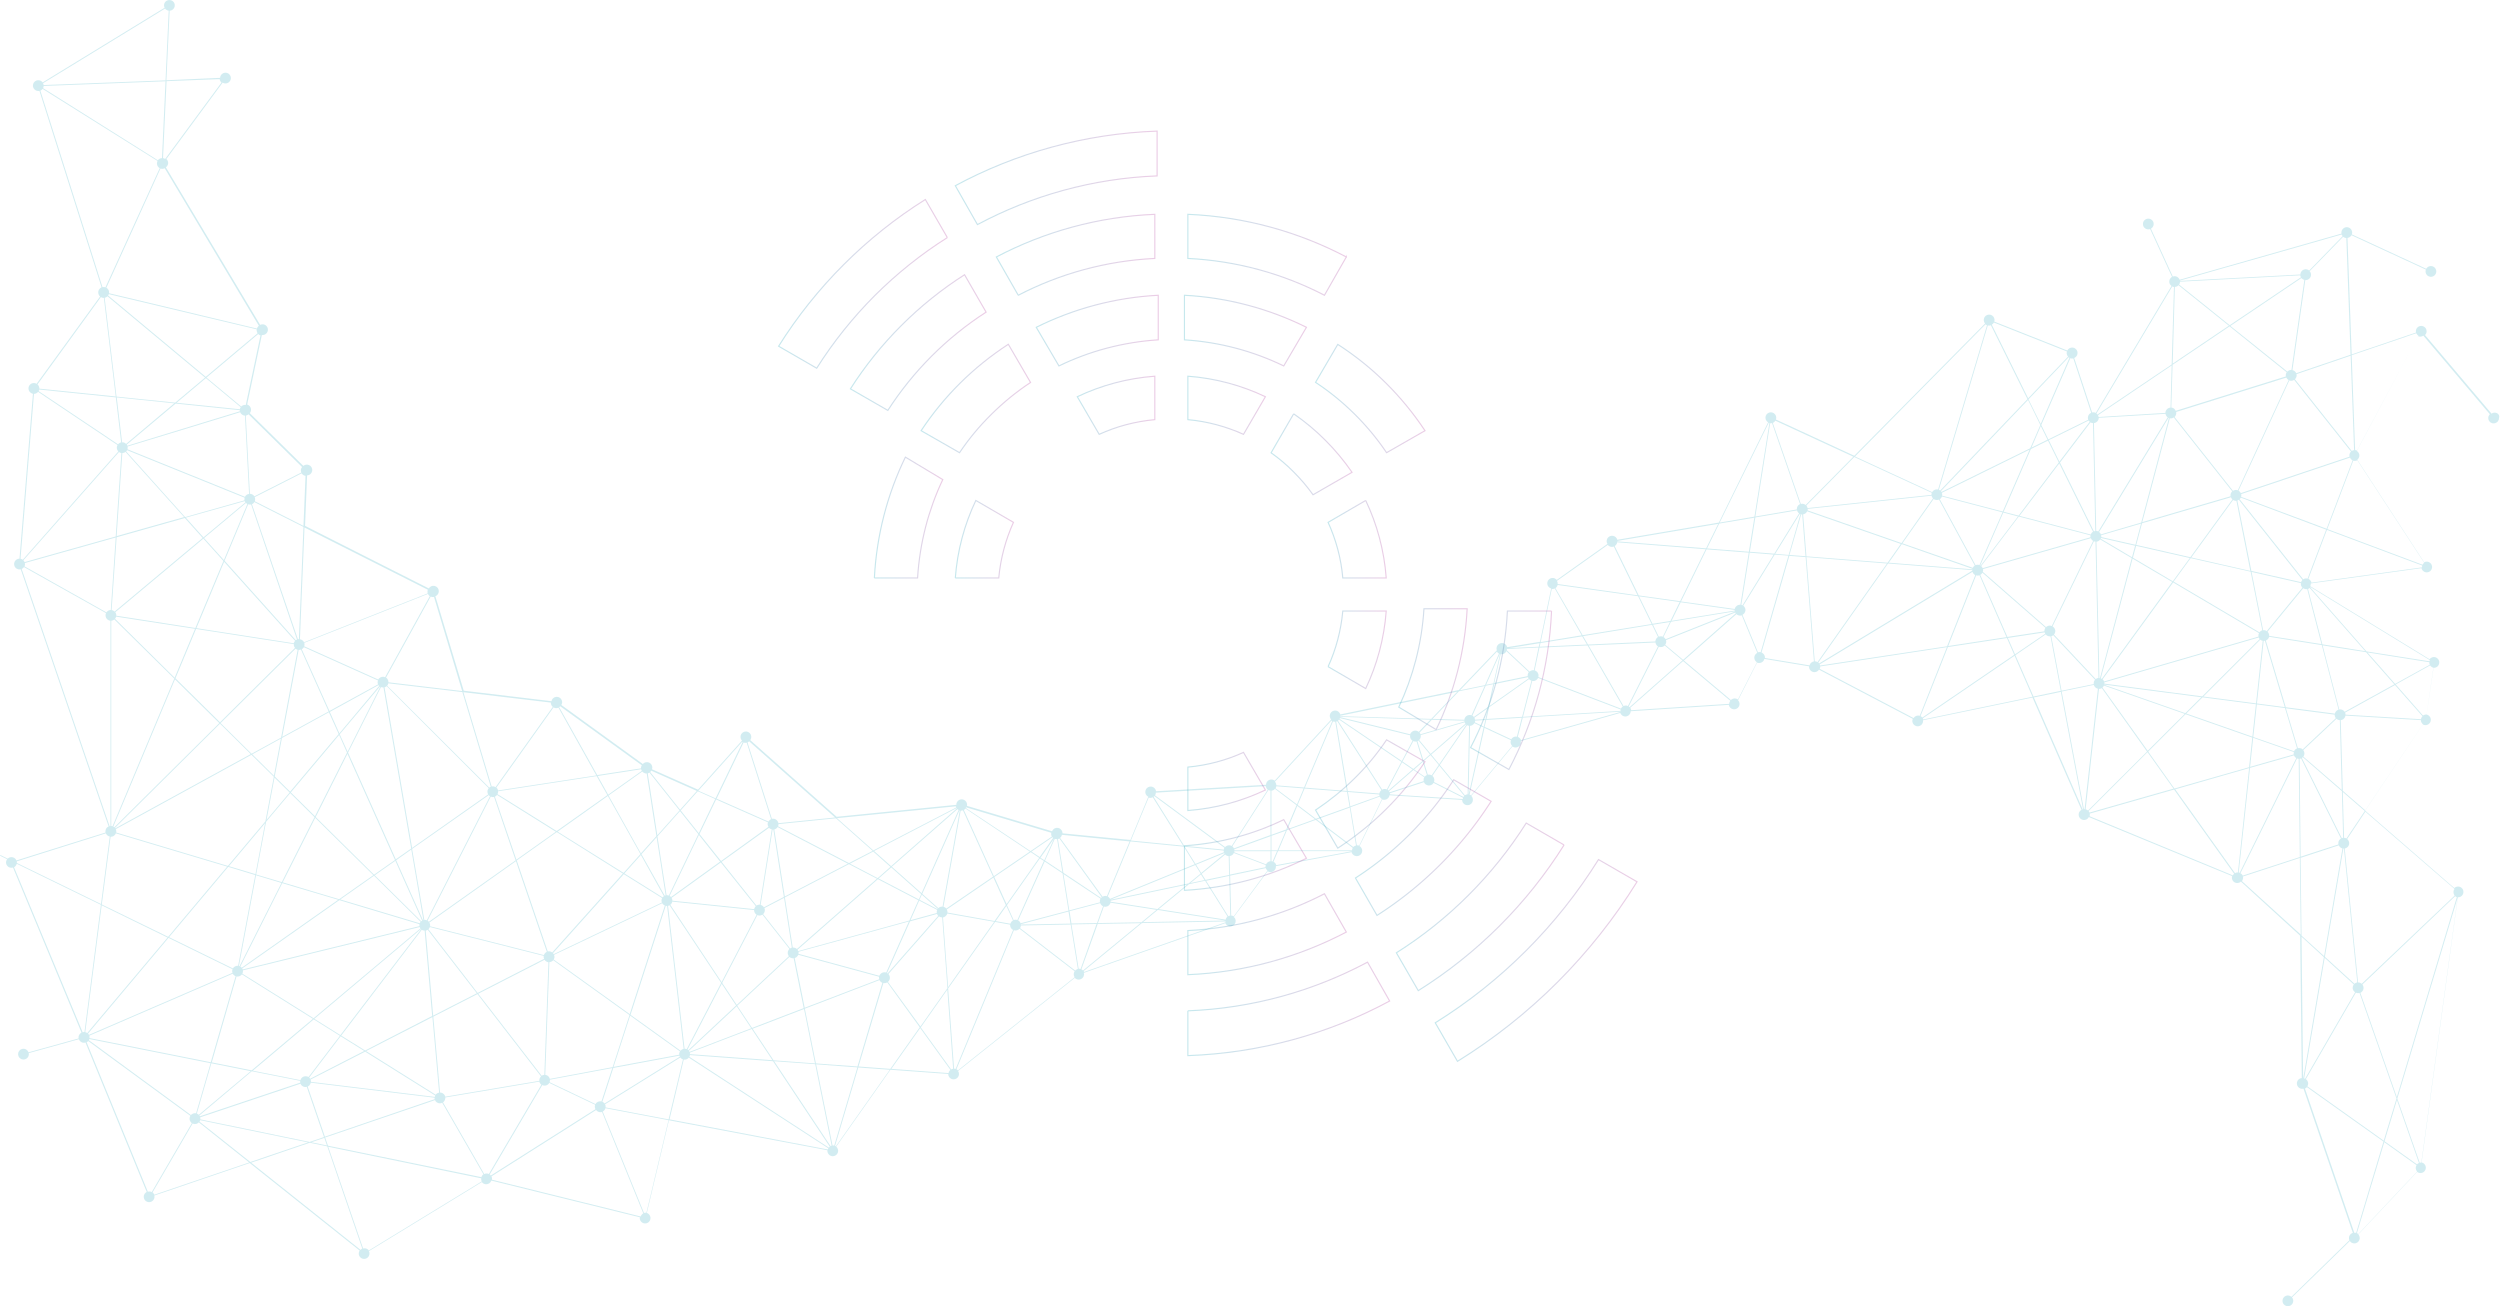 <svg version="1.1" id="Layer_1" xmlns="http://www.w3.org/2000/svg" x="0" y="0" viewBox="0 0 2193 1146" xml:space="preserve" enable-background="new 0 0 2193 1146"><g id="Group-3" opacity=".179"><defs><filter id="Adobe_OpacityMaskFilter" filterUnits="userSpaceOnUse" x="0" y="0" width="2193" height="1146"><feColorMatrix values="1 0 0 0 0 0 1 0 0 0 0 0 1 0 0 0 0 0 1 0"/></filter></defs><mask maskUnits="userSpaceOnUse" x="0" y="0" width="2193" height="1146" id="mask-3_1_"><g filter="url(#Adobe_OpacityMaskFilter)"><path id="path-2_1_" fill-rule="evenodd" clip-rule="evenodd" fill="#fff" d="M0 0h2193v1146H0z"/></g></mask><path id="Fill-1" d="M2067.5 395.2c-.5-.2-1.1-.3-1.6-.4l-3-83.2 56.7-19.3c.4.9 1 1.6 1.8 2.1l-53.9 100.8zm59 98.5c-.6.5-1.1 1-1.4 1.7l-83.6-31.3 22.8-60c.4.1.8.2 1.3.2.8 0 1.6-.2 2.2-.6l58.7 90zm-98.9 17.4c-.3-1.5-1.4-2.7-2.7-3.3l16.3-43 83.6 31.3c-.1.4-.2.8-.2 1.3v.3l-97 13.4zm103.9 68c-.2.3-.3.6-.4 1l-55.2-8.7-49.3-56.1c.1-.1.1-.2.2-.3l104.7 64.1zm-2.9 47.7h-.3c-1.1 0-2 .3-2.8.9l-24-27.3 30.2-16.7c.7 1 1.7 1.7 2.9 2l-6 41.1zm-53.8 84l-19.7-17.1-1.8-62c2.1-.2 3.8-1.9 4.1-4l66.2 4c0 1.4.7 2.7 1.8 3.6l-50.6 75.5zm78.3 69c-.6.8-.9 1.7-.9 2.8 0 1.1.4 2.1 1 3l-81.5 77.4c-.8-.7-1.9-1.2-3.1-1.2h-.1l-11.7-117.5c2.2-.4 3.9-2.3 3.9-4.6 0-1.5-.7-2.8-1.8-3.7l16-24 78.2 67.8zm-29.3 240c-.4 0-.8.1-1.2.2l-19.7-56.3 52.9-176.1-31.8 232.2h-.2zm-101.9-64.9c.7-.3 1.2-.7 1.7-1.3l67.2 47.8-24 80.1c-.3-.1-.6-.1-1-.1h-.6l-43.3-126.5zm16.6-115.3l-18.1 106.3h-.1l-1.4-124.2 19.6 17.9zm-71.9-66.7c.6-.8 1-1.8 1-2.9 0-.4 0-.7-.1-1.1l49.9-16.3.8 67.2-51.6-46.9zM1833 716c.1-.5.2-.9.2-1.4 0-.3 0-.6-.1-.9l74-21.1 52.7 73.9c-.5.4-.9.9-1.1 1.4L1833 716zm-48.9-104.2l23.7-4.9 19.5 103.2c-.1 0-.2.1-.3.1l-42.9-98.4zm-97 19.3c-.1-.3-.2-.7-.4-1l80.5-54.9 15.7 36-95.8 19.9zm-90.8-44.4c.2-.6.4-1.2.4-1.8v-.3l111.1-16.9-23.8 60.2c-.4-.1-.9-.2-1.4-.2-1.7 0-3.1.9-4 2.2l-82.3-43.2zm-48.1-9.5v-.4c0-2-1.3-3.7-3-4.4l24.4-84.8 14.3 1.1 7.3 91.5c-1.9.3-3.4 1.7-3.8 3.5l-39.2-6.5zm-23.7 36.4c-.8-.6-1.8-.9-2.8-.9-1.3 0-2.5.5-3.3 1.4l-41.3-34.7 46.1-40.7c.8.8 2 1.3 3.3 1.3.5 0 1-.1 1.4-.2l13.6 32.9c-1.5.8-2.6 2.4-2.6 4.2 0 1.7.9 3.2 2.3 4l-16.7 32.7zm-93.6 9.4c-.1-.8-.4-1.5-.9-2.1l46.4-41 41.4 34.8c-.5.8-.9 1.7-.9 2.7l-86 5.6zm-140.5 74.7c-.4-.3-.8-.5-1.3-.6l13.1-58.6 23.2 10.8c-.2.5-.3 1.1-.3 1.6 0 1.3.5 2.5 1.4 3.4l-36.1 43.4zm-98.1 44.1c-.5-.2-1.1-.3-1.7-.3h-.4l-5.6-33.4 25.7-9.3c.4.9 1.1 1.6 1.9 2.1l-19.9 40.9zm-72.8 17.1c-.3-1.3-1.2-2.3-2.4-2.9l4-9.4h64.8v.1l-66.4 12.2zm-37.3 44.9c-.6-.4-1.4-.6-2.2-.7l-.9-35 31.3-6.6c.3.9.8 1.6 1.4 2.2l-29.6 40.1zM951 852.6c-.1-.3-.3-.5-.4-.8l51.1-42.1 73.3-1.4c0 .2.1.5.1.7L951 852.6zm-110.7 86.3c-.4-.4-.8-.7-1.3-1L889.4 816c.5.1.9.2 1.4.2 1.4 0 2.6-.6 3.5-1.5l48.4 37.3c-.5.7-.8 1.6-.8 2.6s.3 1.9.8 2.6l-102.4 81.7zm-33.1-37.1l26.5 36.7c-.8.7-1.4 1.7-1.6 2.8l-50.2-3.7 25.3-35.8zm-74 103.7c-.2-.1-.4-.2-.7-.3l20.4-68.8 27.6 2-47.3 67.1zm-145.9-23.6l12.5-52.5c.2 0 .5.1.7.1 1.5 0 2.9-.7 3.7-1.8l122.4 79.6c-.2.3-.3.6-.4 1l-138.9-26.4zm-20.3 82c-.2 0-.5-.1-.7-.1-.5 0-1 .1-1.4.2l-36.2-89c1.2-.6 2.1-1.7 2.4-2.9l55.3 10.5-19.4 81.3zm-135.5-29.1c0-.2.1-.5.1-.7 0-.8-.2-1.5-.5-2.2l91.8-58.2c.9 1.1 2.2 1.9 3.8 1.9.5 0 1-.1 1.4-.2l36.2 89c-1.1.6-1.9 1.5-2.3 2.7l-130.5-32.3zm-108 62.1c-.9-1.2-2.2-1.9-3.8-1.9-.4 0-.8.1-1.2.1l-30.6-89.2 134.2 27.7v.6c0 .8.2 1.5.5 2.1l-99.1 60.6zm-103.2-77l51.4-17.5 15.4 3.2 30.7 89.7c-.6.3-1.1.6-1.5 1.1l-96-76.5zm-45.3-36c.3-.4.5-.8.6-1.3l94.6 19.5-50.6 17.2-44.6-35.4zm-39.6 64.1c-.4-.8-.9-1.5-1.6-2l35.2-60.5c.6.3 1.3.5 2 .5 1.4 0 2.6-.6 3.4-1.5l44.2 35.2-83.2 28.3zM76 914.3c.5-.3 1-.7 1.4-1.1l89.6 65.6c-.4.7-.7 1.6-.7 2.5 0 1.6.8 3 2 3.9l-35.2 60.5c-.6-.3-1.3-.5-2-.5-.5 0-1 .1-1.4.2L76 914.3zM12.3 760.7c1.2-.6 2-1.7 2.4-3l73.8 36-14.4 111.6h-.2c-.5 0-1 .1-1.4.2L12.3 760.7zM92.9 731c.6 1.4 1.8 2.5 3.4 2.8L88.6 793l-73.8-36v-.4c0-.4 0-.7-.1-1L92.9 731zM19 499.1c.8-.4 1.5-.9 2-1.7l72 40.4c-.3.6-.4 1.3-.4 2 0 2.5 1.9 4.5 4.3 4.7v180.1c-.3 0-.5.1-.8.1L19 499.1zm69.5-238.5c.7.4 1.5.7 2.4.7h.2l10.4 86.5-67-6.9v-.1c0-1.4-.6-2.7-1.6-3.6l55.6-76.6zM35.4 79.5c.8-.3 1.5-.9 2-1.5l100.8 63.2c-.3.6-.5 1.4-.5 2.2 0 1.8 1 3.3 2.4 4.1L92.5 252.1c-.5-.2-1-.3-1.6-.3-.4 0-.7 0-1 .1L35.4 79.5zm109.4-72c.7 1 1.9 1.7 3.2 1.9l-2.8 61.1-107 4.1c0-.6-.2-1.1-.4-1.6l107-65.5zm47.9 61.9c.1 1.2.7 2.2 1.6 3l-49.4 67c-.6-.3-1.2-.6-1.9-.7l3.1-67.5 46.6-1.8zm-154.4 6l106.9-4.1-3.1 67.4c-1.5.1-2.8.8-3.6 1.9L37.8 77.3c.3-.6.4-1.2.5-1.9zm188.8 210.4c-.8.6-1.4 1.4-1.7 2.4l-129.8-31c0-.2.1-.5.1-.7 0-1.8-1-3.3-2.4-4.1l47.5-104.6c.5.2 1 .3 1.6.3.7 0 1.4-.2 2.1-.5l82.6 138.2zm-11.5 69.4h-.6c-1.3 0-2.5.5-3.4 1.4l-30.5-25.4 45.4-38.2c.5.5 1.2 1 2 1.2l-12.9 61zm7.9 84.5c.2-.5.3-1.1.3-1.8 0-.6-.1-1.2-.4-1.8l41.2-20.9c.7 1.2 2 2 3.4 2.2l-1.8 43.9-42.7-21.6zm151.8 77.6c-.2.5-.3 1.1-.3 1.8 0 .5.1.9.2 1.4l-108.5 42.9c-.7-1.4-2-2.4-3.6-2.6l4-98.1 108.2 54.6zm30.1 88.9l-64.7-7.7v-.2c0-1.6-.8-3.1-2.1-3.9l39.2-71.1c.6.3 1.2.4 1.9.4.3 0 .7 0 1-.1l24.7 82.6zm77.8 10.1v.2c0 1.4.7 2.7 1.7 3.6l-50.2 70.4c-.7-.4-1.5-.7-2.4-.7-.3 0-.7 0-1 .1l-24.8-82.7 76.7 9.1zm79.8 55c-.4.7-.7 1.5-.7 2.4v.3l-38.4 5.9-33.4-59.6c.3-.2.7-.5.9-.8l71.6 51.8zm48.3 22.5l-14.7 16.5-26.3-33.1c.4-.3.7-.7.9-1.2l40.1 17.8zm39.7-43.1c.1.1.3.2.4.3l-23.7 49.3-15.1-6.7 38.4-42.9zm31.8 71.4c-.4-2.2-2.3-3.9-4.6-3.9-.4 0-.7 0-1.1.1l-21.4-67.1c.5-.2 1-.6 1.5-.9l75.3 66.8-49.7 5zm155.7-14.8c.1.3.2.7.3 1L766.1 746l-31.9-28.3 104.3-10.4zm83.7 23.2c-.1.3-.1.6-.1 1 0 .8.2 1.6.6 2.3L904 746.6l-56.8-37.8.3-.6 74.7 22.3zm68.7 7.6l-19.9 48c-.5-.1-.9-.2-1.4-.2-.9 0-1.7.3-2.4.7L929.9 735c.8-.7 1.4-1.6 1.6-2.7l59.4 5.8zm16.7-38.4c.5.1.9.2 1.4.2.8 0 1.5-.2 2.2-.5l26.6 42.4-45.8-4.5 15.6-37.6zm270.8-93l-22.9 23.9-80-2.4v-.3l102.9-21.2zm34.7-35.1c.4.7 1.1 1.3 1.8 1.8l-12.3 27.6-21.9 4.5 32.4-33.9zm36.7-4.3l-25.8 1.2 26.5-4.3-.7 3.1zm11.4-50.6h.6c.7 0 1.4-.2 2-.5l23.7 41.1-36 5.9 9.7-46.5zm49.1-38.7c.9 1 2.2 1.7 3.6 1.7.6 0 1.2-.1 1.7-.3l20.9 42.8-70.1-9.9v-.3c0-.9-.2-1.7-.7-2.4l44.6-31.6zm96.9-18.5l-10.6 21.5-77.9-6.1v-.4l88.5-15zm44.3-88.6c.2.1.4.1.6.2l-13.1 82.1-30.5 5.2 43-87.5zm74.3 29.7l-41.9 42.4c-.8-.7-1.9-1.1-3-1.1-.4 0-.8.1-1.2.2l-24.6-71.1c.9-.4 1.7-1.1 2.2-2l68.5 31.6zm115.9-116.1c.4.3.8.6 1.3.8l-42.9 144.1c-.4-.1-.7-.1-1.1-.1-1.8 0-3.3 1-4.1 2.4l-67.7-31.3 114.5-115.9zm71.4 23.8c-.1.4-.2.9-.2 1.4 0 1.2.5 2.3 1.2 3.1l-35 36.6-31.9-64.6c.8-.5 1.4-1.1 1.8-1.9l64.1 25.4zm21.3 53.8c-1.7.7-2.9 2.4-2.9 4.4 0 .6.1 1.2.3 1.7l-35 17.2-6.2-12.6 25.5-58.6c.5.2 1 .3 1.5.3.4 0 .7 0 1.1-.1l15.7 47.7zm71.1-110.8c.5.2 1 .4 1.5.5l-2 67.9-65.1 43.9-.9-.9 66.5-111.4zm148.6-45.6c.2.5.5 1 .9 1.4l-29.4 30.2c-.8-.7-1.9-1.1-3-1.1-2.6 0-4.6 2-4.7 4.6l-105.6 5.6v-.3l141.8-40.4zm-39.9 121.7c-.6-1.4-1.8-2.4-3.3-2.7l11.3-79h.3c2.6 0 4.7-2.1 4.7-4.7 0-1.2-.4-2.3-1.2-3.1l29.4-30.2c.8.6 1.7 1 2.8 1.1l3.7 102.4-47.7 16.2zm48.8 68.2l-49.9-62.9c.9-.9 1.5-2.1 1.5-3.4 0-.4-.1-.8-.1-1.1L2062 312l3 82.9c-.7 0-1.4.3-2 .7zm-97.1 40.2c.1-.4.2-.8.2-1.3 0-.4-.1-.8-.1-1.1l95.4-32c.5 1 1.3 1.9 2.3 2.4l-22.8 60-75-28zm57.1 71.6c-1 0-1.9.3-2.6.8l-55.8-70.3c.4-.4.8-.9 1-1.4l74.9 28.1-16.3 43c-.4-.1-.8-.2-1.2-.2zm14.2 57.8l-12.6-48.6c.5-.2 1-.5 1.5-.8l48.7 55.4-37.6-6zm-16.7 98.5c.6-.8.9-1.7.9-2.8 0-1.1-.4-2.1-1-2.9l29.2-27.5c.8.7 1.8 1.2 2.9 1.2l1.7 61.2-33.7-29.2zm34.9 71.2c-.4 0-.8.2-1.2.3l-35-70.3c.3-.2.6-.4.8-.7l34.3 29.8 1.1 40.9zm.8 0l-1.1-40.2 19.3 16.7-16.1 24.1c-.7-.3-1.3-.5-2.1-.6zm-4.6 6.6c.6 1.3 1.7 2.4 3.2 2.7l-16.1 94.5-19.8-18-.8-68.2 33.5-11zm-34.4-75.9c.5 0 .9-.2 1.3-.3l35 70.3c-1.4.8-2.3 2.3-2.3 4 0 .4 0 .7.1 1.1l-33.2 10.8-.9-85.9zM1965.3 766l49.7-100.7c.4.2.9.3 1.4.3l1 86.2-50.1 16.3c-.4-.9-1.1-1.6-2-2.1zm7.6-92.2l-9.8 91.5h-.1c-.9 0-1.7.2-2.4.7l-52.5-73.6 64.8-18.6zm-88.5-14.5l32.8-32.8 58.5 20.5-2.8 26-65.5 18.7-23-32.4zm-52.3 52.2l51.7-51.7 22.8 32-73.7 21c-.1-.4-.4-.9-.8-1.3zm4.6-110.7c.5 1.7 1.9 3 3.6 3.3l-11.7 105.7h-.6l-19.5-103.2 28.2-5.8zm-37.3-42.7c.6-.2 1.2-.5 1.7-.9l36.7 39.1c-.8.8-1.2 1.9-1.2 3.2v.6l-28.2 5.8-9-47.8zm-4.9-1.6c.9 1.1 2.2 1.7 3.7 1.7h.5l9 47.8-23.9 5-15.9-36.3 26.6-18.2zm-33.2 3.1l32.3-4.9c.1.4.3.9.5 1.2l-26.5 18.1-6.3-14.4zm-165.1 23.2l134.1-81.2c.4 1.3 1.3 2.3 2.4 2.9l-24.7 62.4-111.5 16.9c0-.4-.1-.7-.3-1zm59.1-88.5l-61 86.5c-.7-.4-1.5-.7-2.4-.7l-7.3-91.4 70.7 5.6zm-73.6-43.1c1.6-.3 2.9-1.3 3.5-2.7l82.2 28.6-11.6 16.5-71.2-5.6-2.9-36.8zm-1.7 0c.3.1.6.1.9.1l2.9 36.6-14.1-1.1 10.3-35.6zm-22.8 34.6l21.6-35c.1.1.3.1.5.2l-10.3 35.8-11.8-1zm-96.5 79.8c.5-.8.9-1.7.9-2.7 0-.5-.1-.9-.2-1.4l60.8-24.2c.1.3.3.5.4.7l-46.2 40.8-15.7-13.2zm-31.2 54.7c-.2-.2-.5-.4-.8-.6l26.4-52.4c.5.2 1.1.3 1.8.3 1.3 0 2.5-.5 3.4-1.4l15.6 13.1-46.4 41zm-125.8 11.2l31.2-1.9-4.3 16.6c-.3 0-.5-.1-.8-.1-1.8 0-3.3 1-4.1 2.4l-23.4-10.9 1.4-6.1zm-10 2.1c.2-.5.3-1 .3-1.5l8.9-.5-1.3 5.8-7.9-3.8zm-5.5 63.2l1.3-60.1c1.6-.1 3-1 3.8-2.4l8.1 3.8-13.1 58.8s0-.1-.1-.1zm-68.9-1l29.8-9.7c.7 1.7 2.4 2.9 4.4 2.9 1.7 0 3.2-.9 4-2.3l25.9 13.1c-.1.3-.2.7-.3 1.1l-63.7-4.1c0-.4-.1-.7-.1-1zm-36.9-1.1l27.5 2.2c0 .4.1.8.2 1.2l-25.6 9.2-2.1-12.6zm-28.1 23.5l-16-12.1 6.1-14.4 37.2 2.9 2.2 13-29.5 10.6zm32.8 24.8l-32-24.2 28.9-10.4 5.5 33.3c-1 .2-1.8.7-2.4 1.3zm-71.8 2.8v-12.6l12.6-4.5-7.3 17.2h-5.3zm0 9.7v-8.9h4.9l-3.9 9.1c-.2-.1-.6-.2-1-.2zm-36.7-4.6c1.7-.2 3.1-1.2 3.7-2.7l28 10.6c-.1.4-.2.8-.2 1.3v.6l-31.2 6.5-.3-16.3zm-21.1 20.9l-3.4-5.3 20.6-16.9c.8.8 1.9 1.3 3.1 1.4l.4 16.5-20.7 4.3zm20 31.9l-19.5-31.1 20.3-4.3.9 34.9c-.6 0-1.2.2-1.7.5zm-114.4 6l5.2-14.5c.4.1.8.2 1.2.2 2.2 0 4.1-1.5 4.6-3.6l40.4 6.3-13.2 10.9-38.2.7zm-14.5 40.6l14.3-39.8 37.5-.7-50.4 41.5c-.4-.4-.9-.8-1.4-1zm-53.1-38.5l43.7-.8 6.3 39c-.9.2-1.7.7-2.3 1.4l-48.4-37.3c.4-.7.7-1.5.7-2.3zm-58.6 125.6l-5.2-70.3 41.2-58.4 13.2 2.4v.4c0 1.8 1 3.4 2.6 4.2l-50.4 121.9c-.5-.1-.9-.2-1.4-.2zm-5.9-69.3l5.1 69.4c-.6.1-1.2.3-1.7.6l-26.7-36.9 23.3-33.1zm-52.1-6.8c1-.9 1.7-2.2 1.7-3.6 0-1.3-.5-2.4-1.3-3.3l44.4-50.6c.8.6 1.7.9 2.8.9l4.6 62.1-23.7 33.6-28.5-39.1zm-4 1c.3.1.6.1 1 .1.9 0 1.7-.3 2.4-.7l28.5 39.4-25.8 36.5-27.9-2.1 21.8-73.2zm-59.2 70.5l-9.7-48 65.5-25.1c.5 1.1 1.4 1.9 2.5 2.4l-21.8 73.4-36.5-2.7zm15.1 72h-.5l-14.4-71.2 36.2 2.7-20.3 68.6c-.3-.1-.6-.1-1-.1zm-125.6-79.3l72.9 5.4 49.8 75c-.3.2-.6.5-.8.8L604.7 927c.3-.5.5-1 .5-1.5zm-74.5 43.2l66.1-41.1c.6.8 1.4 1.4 2.3 1.7l-12.6 52.6-55.3-10.5v-.5c.1-.9-.1-1.6-.5-2.2zm-101.1 61.5l46.1-78.4c.6.3 1.3.5 2 .5 1.7 0 3.3-.9 4.1-2.4l40.3 19.2c-.2.5-.3 1.1-.3 1.7 0 .8.2 1.5.5 2.2l-91.8 58.2c-.2-.3-.5-.7-.9-1zm-144.4-32.4l96.4-32.8c.7 1.7 2.4 2.8 4.3 2.8.7 0 1.4-.2 2-.5l36.2 62.8c-.9.6-1.5 1.5-1.8 2.5L287.7 1005l-2.5-7.2zm-.7.3l2.3 6.7-13.7-2.8 11.4-3.9zm-108.9-18l88-29.5c.7 1.7 2.4 2.9 4.3 2.9.4 0 .8-.1 1.2-.1l15.1 44-12.6 4.3-95.9-19.8v-.6c.1-.4 0-.8-.1-1.2zm-97.2-68.7l106.3 21.2-12.7 44c-.3-.1-.6-.1-.9-.1-1.4 0-2.7.6-3.6 1.6l-89.6-65.7c.2-.2.4-.6.5-1zm68.6-89l-70.5 83.8c-.5-.4-1.1-.6-1.7-.8l14.4-111.3 57.8 28.3zM97.2 734c2 0 3.7-1.2 4.4-3l97.7 29.2-51.8 61.6-58.2-28.4L97 734h.2zM21.8 493.9l79.7-22.4-4.3 63.6c-1.6 0-3 .8-3.8 2.1l-71.9-40.4c.3-.6.4-1.3.4-2 0-.3-.1-.6-.1-.9zm11.6-150.2l69.7 46.7c-.4.7-.6 1.5-.6 2.3 0 1.3.5 2.4 1.3 3.3L20 491c-.6-.4-1.3-.7-2-.9l11.8-144.6c1.4 0 2.8-.7 3.6-1.8zm72.9 44.4c-1.1.2-2.1.8-2.7 1.7l-69.7-46.7c.2-.4.4-.9.5-1.4l67.2 6.9 4.7 39.5zm46.6-34.3l-42.3 35.6c-.9-.9-2-1.4-3.3-1.4h-.2l-4.7-39.4 50.5 5.2zm-58.6-93.9l85.6 71.3-26.2 22-51.5-5.3-10.4-86.7c1-.2 1.9-.7 2.5-1.3zM210.4 359l-55.5-5.7 25.7-21.6 30.6 25.5c-.4.5-.7 1.1-.8 1.8zm51.8 201.6c-.3 0-.6.1-.9.1L221 442.3c.9-.4 1.6-1 2.1-1.9l43.1 21.8-4 98.4zm167 130.3l-89.6-89.4c.5-.6.9-1.3 1-2.1l65 7.7 24.9 83c-.4.2-.9.4-1.3.8zm103.6 6.6L488.3 729l-51.9-32.4c.3-.6.5-1.4.5-2.2v-.3l86.5-13.3 9.4 16.7zm30.2-21.3l-29.5 20.9-9.2-16.4 38.1-5.9c.2.5.3 1 .6 1.4zm13.6 56.5l-8.4-54.3c.5-.1 1.1-.4 1.5-.7l26.4 33.2-19.5 21.8zm36-1l-25.9 53.9c-.5-.2-1.1-.3-1.7-.3h-.3l-8-51.6 19.8-22.2 16.1 20.2zm.4-.8l-15.9-20 15-16.8 15.3 6.8-14.4 30zm60.7-9.5c-.2.5-.3 1-.3 1.5 0 .9.3 1.7.7 2.4l-41.6 30-18.9-23.7 14.6-30.3 45.5 20.1zm71 35.7l-62.2-32.3c.2-.6.4-1.2.4-1.8v-.1l50.4-5.1 32.2 28.6-20.8 10.7zm36.4 3.3l-11.2 9.9-24.3-12.7L766 747l15.1 13.4zm58.2-51.2l-57.6 50.6-15-13.3 72.4-37.6c.1.1.2.2.2.3zm32.5 59.4l-26.3-58.1c.5-.3 1-.7 1.4-1.2l56.5 37.7-31.6 21.6zm39.8-16.1L883 793.1l-10.8-23.8 32-21.8 7.4 5zm12.2-17.5L912 751.8l-7.2-4.8 18.4-12.6c.2.2.4.5.6.6zm42.1 52.7l-33.1-22.1L928 736c.5-.1.9-.3 1.3-.5l37.2 51.6c-.2.1-.5.4-.6.6zm82.1-29.6l-74.3 30.4c-.4-.9-1.2-1.6-2-2.1l20-48.3 46.7 4.6 9.6 15.4zm25.4-12c0 .1 0 .1 0 0 0 .6.1 1 .2 1.5l-24.9 10.2-9.4-15 34.1 3.3zm-60.8-47.8l61.5 45.4c-.3.5-.5 1-.6 1.6l-34.7-3.4-26.9-43c.3-.1.5-.3.7-.6zm99.5-5.6l-31.7 49.4c-.7-.4-1.4-.6-2.2-.6-1.4 0-2.7.6-3.5 1.6l-61.5-45.4c.4-.7.7-1.5.7-2.4l96.5-5.7c.1 1.3.7 2.3 1.7 3.1zm6.8-1.2c.3-.5.6-1.1.7-1.8l24 1.9-5.9 14-18.8-14.1zm-36.5 52.7c-.3-.7-.8-1.3-1.4-1.8l31.7-49.4c.6.3 1.2.5 1.8.5v39l-32.1 11.7zm.4 1.6c0-.3-.1-.6-.1-.8l31.9-11.5v12.4h-31.8zm-33.6 12.7l24.7-10.1c.1.2.2.4.3.5l-20.5 16.9-4.5-7.3zm-6.5 16.4l-68.6 14.4v-.1l74.4-30.4 4.7 7.5-10.5 8.6zm1.6-.3l9.2-7.6 3.1 5-12.3 2.6zm-70.1 15.5l67.1-14.1-26 21.4-41.1-6.4v-.3c.1-.3.1-.5 0-.6zm-58.5-34.9l-14.8 32.9-8.5 19c-.5-.2-1-.3-1.6-.3-.6 0-1.1.1-1.6.3l-5.9-13.1 28.9-41 3.5 2.2zm8.9-19.6l-8.5 19-3.4-2.2 11.9-16.8c-.1-.1-.1-.1 0 0zm-7.9 19.3l8.6-19.1c.5.2 1 .3 1.6.3h.4l4.6 28.9-15.2-10.1zm20.6 43.9l-42 11.1c-.4-1.1-1.2-2-2.2-2.5l23.3-51.7 15.7 10.4 5.2 32.7zm27.6-7.3l-26.9 7.1-5.1-31.9 32.5 21.6c-.4.7-.6 1.5-.6 2.3 0 .3.1.6.1.9zm-82.1 3.2l5.8 12.7c-1.1.6-1.9 1.7-2.3 2.9l-12.9-2.3 9.4-13.3zm-51.7 5.8v-.4c0-.8-.2-1.6-.6-2.3l40.9-28 10.9 24.1-9.9 14-41.3-7.4zm-.1.8l41.1 7.3-40.4 57.3-4.5-61.1c1.8-.4 3.3-1.8 3.8-3.5zm-52.4 52.6c-.2-.1-.3-.2-.5-.3l20.2-45.4 23.7-6.5c.2.6.6 1.2 1 1.7l-44.4 50.5zm-81.5-13.5c1.4-.4 2.6-1.5 3.1-2.9l71 19.3c-.1.3-.1.6-.1.9 0 .5.1.9.2 1.3l-65.4 25-8.8-43.6zm-37.4 61.3l-13-19.5 45.8-42.8c.8.8 1.9 1.2 3.2 1.2h.5l8.8 43.7-45.3 17.4zm-131.3 64.8l9.6-29.7 58-10.8c.1.3.2.6.4.9L530.3 968c-.5-.7-1.1-1.2-1.9-1.5zm-46-19.4l54.7-10.2-9.5 29.3c-.3-.1-.7-.1-1.1-.1-1.7 0-3.3.9-4.1 2.4l-40.3-19.2c.2-.5.3-1.1.3-1.7v-.5zm-209.8 2.6l108.6 13.2v.2c0 .4.1.8.1 1.1L285 997.1l-15.1-44c1.4-.6 2.4-1.9 2.7-3.4zm-97.7 28.8l46-38.8 42.4 8.4v.5c0 .4.1.8.1 1.1l-88 29.5c-.1-.1-.3-.4-.5-.7zm45.1-38.9l-45.6 38.3c-.5-.5-1-.8-1.7-1.1l12.7-44.1 34.6 6.9zm-12.5-83.1c.3.1.6.1.9.1 1.5 0 2.9-.7 3.8-1.9l62.3 39-53.7 45.2-35-7 21.7-75.4zm-129.2 52l125.9-54.4c.5 1 1.4 1.8 2.5 2.2l-21.8 75.5-106.4-21.2v-.5c.1-.6 0-1.1-.2-1.6zM204 850.2c-.2.5-.3 1.1-.3 1.7 0 .5.1 1 .2 1.5L78 907.8c-.2-.4-.5-.8-.8-1.1l70.6-84 56.2 27.5zm19.9-82.6l-15 79.6h-.5c-1.7 0-3.2.9-4.1 2.3l-56-27.4 51.9-61.7 23.7 7.2zm8.6-45.5l-8.4 44.7-23.3-7 31.7-37.7zm-130.9 5.2l119-65.2 19.6 19.3-7.4 39.1-32.9 39.1-98-29.3c.1-.3.1-.6.1-1 0-.7-.2-1.4-.4-2zm51.3-132L98.7 724.8c-.3-.1-.7-.2-1.1-.2V544.5c1-.1 1.9-.5 2.7-1.1l52.6 51.9zm-51.1-54.4l69.3 10.7-17.9 42.9-52.3-51.7c.4-.5.8-1.2.9-1.9zm60.3-86.5l15.7 17.5-77.3 64.6c-.7-.7-1.6-1.2-2.6-1.3l4.4-63.9 59.8-16.9zm-54.8-57c1 0 2-.4 2.8-1l51.4 57.2-59.2 16.7 5-72.9zm103.1-36.6L111.7 391c-.1-.3-.3-.7-.5-1l42.9-36 56.3 5.8v.1c-.1.3-.1.6 0 .9zm4.5 75l-103.1-41.7c.1-.4.2-.9.2-1.4 0-.3 0-.7-.1-1l98.8-30.1c.7 1.7 2.3 2.9 4.2 3l3.6 68.7c-1.6.2-2.9 1.1-3.6 2.5zm44.6 125.8L197 491.9l20.7-49.5c.5.1.9.2 1.5.2.4 0 .8-.1 1.1-.1L260.5 561c-.3.2-.7.4-1 .6zm72.2 38.7L289 623.7l-24.3-54.2c.8-.4 1.4-1.1 1.9-1.8l65 29.2c-.2.5-.3 1-.3 1.6-.1.6.1 1.2.4 1.8zM453 754.1l-18.9-55.3c.8-.3 1.4-.9 1.9-1.5l51.6 32.3-34.6 24.5zm93.4 12.2l-62 69.2c-.8-.6-1.8-1-2.8-1-.4 0-.8.1-1.1.1l-27.2-79.8 35.1-24.9 58 36.4zm15.4-17.1L547 765.7l-57.9-36.2 44.1-31.3 28.6 51zm21.3 36.5l-20.4-36.4 13.3-14.9 7.9 51c-.3.1-.5.2-.8.3zm5.5 1.2c-.3-.4-.7-.7-1.2-1l25.7-53.5 18.6 23.4-43.1 31.1zm74.4 8c-.7.7-1.2 1.6-1.4 2.6l-71.8-7.4v-.1c0-.9-.3-1.7-.7-2.4l43.2-31.1 30.7 38.4zm14-67.4l-10.5 66.1h-.3c-1 0-1.9.3-2.6.8L633 756l41.6-29.9c.6.7 1.4 1.2 2.4 1.4zm11.4 58.9l-9.2-58.8c1.2-.3 2.2-1 2.9-2.1l61.7 32.1-55.4 28.8zm10.6 46.1c-.8-.8-2-1.3-3.3-1.3h-.3l-6.9-44 56.2-29.2 24.6 12.8-70.3 61.7zm-65.5 29.7l30.9-59.5c.6.2 1.2.4 1.8.4 1 0 1.9-.3 2.6-.8l23.7 30.1c-.9.9-1.5 2.1-1.5 3.5 0 1.1.4 2.1 1 2.9l-45.7 42.7-12.8-19.3zm-29.7 59c-.2-.2-.4-.4-.7-.5l30-57.7 12.6 19-41.9 39.2zm.5.6l41.9-39.1L659 902l-54.1 20.7-.6-.9zm-51.5-30.9l43.7 31.4c-.4.7-.7 1.5-.7 2.4v.5l-57.6 10.7 14.6-45zm-74.5 52l3.6-98.9c1.3-.1 2.5-.7 3.4-1.7l66.9 48.1-14.8 45.7-55.1 10.3c-.5-1.9-2.1-3.3-4-3.5zM386 958.4s-.1 0 0 0l-5.9-66.6 38.7-19.8 55.8 72.2c-.9.9-1.5 2.1-1.5 3.5v.4L390.6 962c-.6-2.1-2.4-3.6-4.6-3.6zM272.4 947l47.9-24.5 61.5 38.5c-.2.4-.3.8-.4 1.2L272.8 949v-.2c-.1-.7-.2-1.3-.4-1.8zm25.8-38.4l-27.6 36.2c-.7-.5-1.6-.7-2.5-.7-2.2 0-4 1.4-4.5 3.4l-41.8-8.3 53.4-45 23 14.4zm71-93.6l.2.2-70.8 92.8-22.9-14.3 93.5-78.7zm-156.1 36.2l155.1-38c.1.4.4.9.6 1.2l-93.7 78.8-62.5-39.1c.3-.6.5-1.4.5-2.2v-.7zm33.8-76.7l-36.8 73.1c-.2-.1-.3-.1-.5-.2l15-79.6 22.3 6.7zm7.7-78.8l21.3 21.1-28.7 57-22.5-6.7 8.7-46.2 21.2-25.2zm-.5-.5l-20.3 24.1 7-37.2 13.3 13.1zm78.5-93.5l-34.9 41.6-8.4-18.8L332 601c.2.3.4.5.6.7zm14.6 152.1l-41.9-93.6 28.9-57.5c.5.2 1.1.3 1.8.3h.4l24.3 141.3-13.5 9.5zm24.2 53.3c-.1 0-.3.1-.4.1l-23.5-52.6 13.3-9.4 10.6 61.9zm58.4-108.6l-55.4 108.8c-.6-.2-1.2-.4-1.8-.4h-.4l-10.7-62.2 67.2-47.2c.3.4.7.7 1.1 1zm-53.6 110.1c-.3-.4-.7-.7-1.1-1l55.4-108.8c.6.2 1.2.4 1.8.4.4 0 .8-.1 1.1-.1l18.9 55.6-76.1 53.9zm100.9 29.2l-99.9-25.3c0-.3.1-.5.1-.8 0-.9-.2-1.7-.7-2.4l76-53.9 27.1 79.6c-1.2.5-2.1 1.5-2.6 2.8zm103.7-50c-.3.6-.5 1.4-.5 2.2 0 .6.1 1.1.3 1.7L485.7 837l-.6-.9 62.1-69.3 33.6 21zm.5-.6l-33.6-21 14.5-16.2 20.2 36.2c-.4.2-.8.5-1.1 1zM600.6 920h-.1L586 794.6c.5-.1.9-.3 1.3-.5l45.3 68.1-30.2 58.1c-.6-.2-1.2-.3-1.8-.3zM584 794.6c.3.1.7.1 1.1.1h.1l14.5 125.4c-1.1.2-2 .8-2.7 1.6l-43.9-31.5 30.9-95.6zm-98 43l94.9-45.3c.5.9 1.3 1.6 2.3 2l-30.8 95.3-66.7-47.9c.4-.7.7-1.5.7-2.4-.1-.6-.2-1.1-.4-1.7zm-110.2-22.5c.6-.5 1-1.2 1.3-1.9l99.9 25.3c0 .3-.1.5-.1.8 0 .6.1 1.2.4 1.8L419 871l-43.2-55.9zm-2.4 1.2c.6-.1 1.2-.3 1.8-.7l43.1 55.7-38.3 19.6-6.6-74.6zm-160.9 33.2l85.2-59.9 70.3 21.1c-.1.3-.1.6-.1 1 0 .3 0 .5.1.7l-155.1 38c-.1-.3-.3-.6-.4-.9zm84.2-60.2L212 848.9c-.3-.4-.7-.7-1.2-1l36.8-73.2 49.1 14.6zm30.8-21.6l-30 21.1L248 774l28.5-56.6 51 50.3zm42 40.4l-40.8-40.3 18.1-12.7 23.5 52.5c-.3.1-.5.3-.8.5zm-1.3 1.8L298.5 789l29.6-20.8 40.9 40.4c-.4.4-.6.9-.8 1.3zm-63.4-148.7l41.7 93.2-18.4 12.9-51.2-50.6 27.9-55.5zm-6.8-17.1l35.2-41.8c.1.1.2.1.3.2l-28.6 56.9-6.9-15.3zm6.4 16.1L276.3 716l-21.2-20.9 42.4-50.4 6.9 15.5zm-33.2 285.1l27.6-36.3 20.7 12.9-47.5 24.4c-.2-.4-.5-.7-.8-1zm49.1-23.8l-21-13.1 70.7-92.8c.7.5 1.6.7 2.5.7l6.6 74.9-58.8 30.3zm61.9 38.8L321.1 922l58.2-29.8 5.9 66.3c-1.3.2-2.3.8-3 1.8zm95.3-17.4c-.9 0-1.7.3-2.3.8l-55.7-72 58.2-29.8c.7 1.2 2 2 3.4 2.2l-3.6 98.8zm186.2-140.5L633 861.5l-45-67.8c.9-.7 1.5-1.7 1.7-2.8l71.8 7.4v.1c0 1.6.9 3.1 2.2 4zm29.4 29.6l-23.7-30.1c.9-.9 1.5-2.1 1.5-3.5 0-.6-.1-1.3-.4-1.8l17.3-9 6.8 43.7c-.5.1-1 .4-1.5.7zm-15-104.3h.3l9.2 59.1-17.5 9.1c-.6-1-1.7-1.8-2.9-2.1l10.5-66.1h.4zm-430.8-80.3l41.2-22.6 8.6 19.1-42.6 50.6-13.5-13.4 6.3-33.7zm-.9.5l-6.1 32.6-19-18.8 25.1-13.8zm-52.9-13.6l65.8-65.3c.5.4 1.1.8 1.8 1l-14.5 77-25.9 14.2-27.2-26.9zm-92.6 91.9l92.1-91.4 27 26.7-118.8 65.1c-.1-.1-.2-.3-.3-.4zm91.5-91.9l-92.1 91.4-.9-.6 54.1-129.2 38.9 38.4zm65.3-69.3v.3c0 1.2.4 2.2 1.1 3L193 633.6 153.9 595l18.1-43.3 85.7 13.3zm4.7 5.1c.5 0 1.1-.1 1.6-.3l24.3 54.3-40.7 22.3L262 570c.1.1.2.1.4.1zm-65.8-77.3l62.3 69.4c-.6.6-1 1.3-1.2 2.1L172.3 551l24.3-58.2zm19.2-51.6c.3.3.7.6 1.2.9l-20.6 49.2L179 472l36.8-30.8zm-1.1-1.6c.1.4.3.7.6 1.1l-36.8 30.7-15.5-17.3 51.7-14.5zm-103.2-44.7l103.1 41.7c-.1.4-.2.9-.2 1.4 0 .3 0 .6.1.9l-52.1 14.7-51.7-57.6c.3-.4.6-.7.8-1.1zm-10.4 142.2l77.3-64.6 17.6 19.6-24.6 58.8-69.4-10.8v-.3c0-1-.3-2-.9-2.7zm674.7 315.8c-2 0-3.8 1.3-4.4 3.1l-71-19.3c.1-.3.1-.6.1-.9 0-.3 0-.6-.1-.9l96.9-26.6-19.9 44.8c-.5-.1-1-.2-1.6-.2zm29.8-63.2l-7.9 17.8-97.5 26.8-.6-1.2 70.5-61.9 35.5 18.5zm2.5-5.4L806 789l-35.3-18.4 11.1-9.7 26.3 23.4zm19.5 11.2l15.1-84.4h.4c.6 0 1.1-.1 1.6-.3l26.4 58.2-41 28c-.6-.7-1.5-1.3-2.5-1.5zm-5.5 2.7c-.2.6-.4 1.2-.4 1.8 0 .3 0 .6.1.9l-23.1 6.3 7.6-17.2 15.8 8.2zm.5-1c-.1.1-.1.2-.2.3l-15.8-8.2 2-4.5 14 12.4zm3.8-1.9c-1.3 0-2.4.5-3.3 1.3L809 784.1l32.6-73.2c.1 0 .2.1.3.1l-15.1 84.4c-.1-.1-.2-.1-.4-.1zm13.5-85.5c.3.3.6.5 1 .7l-32.5 73-26.1-23.2 57.6-50.5zM567 678.5h.3l8.5 54.9-13.6 15.2-28.4-50.8 29.6-21c.9 1 2.2 1.7 3.6 1.7zm-138.3 12.9c-.7.8-1.1 1.9-1.1 3 0 .9.2 1.7.7 2.4l-66.8 47-24.2-140.9c.7-.2 1.3-.5 1.9-1l89.5 89.5zM20.5 491.5l83.9-95c.6.5 1.3.8 2.1.9l-5 73.2-80 22.5c-.2-.6-.5-1.1-1-1.6zm406.3 537.9c-.7 0-1.4.2-2 .5L388.6 967c1.2-.9 2-2.3 2-3.9v-.4l82.5-13.9c.3 1.1.9 2 1.8 2.7l-46.1 78.4c-.5-.4-1.2-.5-2-.5zm178.5-104.7c0-.4-.1-.9-.2-1.3l54.3-20.8 18.2 27.4-72.3-5.3zm73.3 5.4l-18.4-27.7 45.1-17.3 9.6 47.7-36.3-2.7zm50 75.3l-49.5-74.5 36 2.6 14.4 71.4c-.3.2-.6.3-.9.5zM895.5 811c0-.1 0-.2-.1-.3l41.9-11.1 1.7 10.6-43.5.8zm44.4-.9l-1.7-10.8 26.9-7.1c.4 1.2 1.3 2.2 2.5 2.7l-5.3 14.8-22.4.4zm6.7 39.7h-.4l-6.3-38.9 22-.4-14 39.5c-.4-.1-.8-.2-1.3-.2zm128.5-43.1l-58.7-9.2 26.6-21.9 14.1-3 19.7 31.4c-.8.7-1.4 1.7-1.7 2.7zm39.4-51.2c-1.7.1-3.2 1.2-3.9 2.7l-28-10.6c.1-.3.1-.6.2-.9h31.7v8.8zm23.5-48.6l15.5 11.7-24.1 8.7 8.6-20.4zm-9.7 20.7l-13 4.7v-38.7c1.2-.1 2.3-.7 3.1-1.6l18.9 14.3-9 21.3zm40.3-95l-24.7 58.2-24.3-1.9c0-1.2-.5-2.3-1.2-3.2l49.5-53.6c.3.2.5.4.7.5zm116-.4c0 .2 0 .5.1.7l-38.6 11.2c-.2-.5-.5-1-.9-1.4l10.8-11.3 28.6.8zm6.2-4.7c-.5-.2-1-.3-1.6-.3-2.4 0-4.4 1.8-4.7 4.2l-27.9-.8 23.2-24.2 22.5-4.6-11.5 25.7zm19.1-27.3l-4.4 19.8-12.6 8.9c-.4-.4-.8-.8-1.3-1.1l11.7-26.3 6.6-1.3zm5.9-26.5l-5.7 25.7-6.5 1.3 12-27.1c.1.1.2.1.2.1zm29.7 14.2h-.6c-1.2 0-2.3.5-3.2 1.2l-20-18.7c.1-.3.2-.7.2-1.1l27.7-1.3-4.1 19.9zm47.1-21.7l30.9 53.6c-.7.5-1.2 1.1-1.6 1.8l-72.5-27.7c.1-.4.2-.9.2-1.3 0-2.1-1.4-3.9-3.4-4.5l4.2-20 42.2-1.9zm-.5-.8l-41.5 1.9.7-3.2 36.6-5.9 4.2 7.2zm57.1-17.3l5.2 10.7c-1.3.8-2.2 2.2-2.3 3.9l-59.1 2.7-4.3-7.4 60.5-9.9zm24.2-20l-8.1 16.6-15.7 2.5-11.8-24.1 35.6 5zm60.6-43.3l-7.3 45.7h-.4c-2.2 0-4.1 1.6-4.6 3.7l-47.1-6.6 22.4-45.7 37 2.9zm.1-.8l-36.7-2.9 10.7-21.8 30.8-5.2-4.8 29.9zm-6.6 46.6l7.3-45.8 21.1 1.7-27.4 44.5c-.3-.2-.7-.3-1-.4zm-5.8 5l-55.4 9 8-16.3 47.4 6.7v.3c-.1 0 0 .2 0 .3zm-62.5 23.2l6.6-13.4 56-9.1c0 .1 0 .2.1.2l-60.8 24.2c-.5-.7-1.1-1.4-1.9-1.9zm-4.1-.3L1450 548l14.9-2.4-6.3 12.9c-.5-.2-1.1-.3-1.7-.3-.7 0-1.3.1-1.8.3zm-28.9 60.4c-.7 0-1.4.2-2 .5l-30.7-53.2 58.7-2.6c.2 1.4 1 2.7 2.2 3.4l-26.4 52.4c-.6-.3-1.2-.5-1.8-.5zm-82.1-21.6c.3 0 .5.1.8.1 1.9 0 3.5-1.1 4.3-2.7l72.5 27.7c-.1.4-.2.8-.2 1.2l-85.5 5.2 8.1-31.5zm-3.7-3.3c.1.4.3.7.5 1.1l-34.4 24.3 4.3-19.3 29.6-6.1zm-23.2-20.1c1.9 0 3.5-1.1 4.2-2.7l19.7 18.4c-.6.8-1 1.8-1 2.9v.6l-29.3 6 5.6-25.3c.4.1.6.1.8.1zm-11 46.6l35.1-24.8c.5.6 1.2 1.1 2.1 1.4l-8.2 31.7-31.2 1.9 2.2-10.2zm-18.8 76.3c-.9.1-1.7.4-2.4.8l-22-26.6 23.9-34.9c.6.3 1.2.5 1.8.6l-1.3 60.1zm-30.9-16.2l6.1-8.9 21.9 26.5c-.3.3-.5.6-.7.9l-25.9-13.1c.2-.5.3-1.1.3-1.8 0-1.4-.7-2.8-1.7-3.6zm-38 13.4l21.4-18.6 9.5 6.4c-.4.7-.6 1.5-.6 2.3 0 .4 0 .7.1 1.1L1219 695c-.1-.3-.3-.7-.5-1zm-47.7-60.9h.5l10.1 60.7-36.7-2.9 24.6-58c.5.1 1 .2 1.5.2zm68.3 16.6l-9.4 17.9-54.6-37c.1-.2.2-.4.3-.7L1237 645c0 .2-.1.5-.1.7 0 1.7.8 3.2 2.2 4zm46.4-14.9l-30.5 26.5-10.1-12.2c.9-.9 1.4-2.1 1.4-3.4 0-.3 0-.6-.1-.9l38.6-11.2c.2.5.4.8.7 1.2zm-30 27.1l30.5-26.5.3.3-23.8 34.7-7-8.5zm-2 17.6c-.3 0-.7 0-1 .1l-3.7-11.9 6.1-5.3 7.2 8.6-6.2 9.1c-.8-.4-1.6-.6-2.4-.6zm-5.4-11.2l3.6 11.6c-.8.3-1.4.8-1.9 1.4l-9.3-6.3 7.6-6.7zm-3.8-18.7l10.1 12.2-5.8 5.1-5.2-16.7.9-.6zm-14 18.4l9.5-17.9c.6.2 1.2.4 1.8.4.3 0 .7 0 1-.1l5.3 17.1-8.1 7-9.5-6.5zm-55.7-36.8l54.7 37.1-12.8 24.2c-.6-.2-1.2-.4-1.8-.4-.8 0-1.5.2-2.2.6l-38.8-60.5c.3-.3.7-.6.9-1zm43.4 62.2c-.2-.2-.5-.4-.8-.6l12.7-24.1 9.2 6.3-21.1 18.4zm-35.7.5l-10.2-60.9c.3-.1.6-.2.9-.4l38.8 60.5c-.9.7-1.6 1.8-1.8 3l-27.7-2.2zm111.6-62.6c-.1-.6-.3-1.2-.6-1.7l11.9-8.4-2.1 9.6-9.2.5zm37.5 15.1l4.4-16.9 85.8-5.2v.2l-87.3 24.7c-.6-1.3-1.6-2.3-2.9-2.8zm245-198.7c.3 1.1.9 2 1.8 2.6l-21.8 35.4-21.4-1.7 4.8-30.1 36.6-6.2zm117.9-13.6l-108.7 11.6c-.2-.8-.5-1.6-1.1-2.2l42.1-42.6 68 31.4c-.2.5-.3 1-.3 1.6v.2zm87.7-41.4l8.2-19 5.9 12-14.1 7zm24 13l-35.3 46.6-13.1-3.4 23.9-55 15-7.4 9.5 19.2zm27.1-35.7l-26.6 35-9.3-18.9 35-17.2c.3.4.6.8.9 1.1zm70.9-12.4c-2.5.1-4.4 2.1-4.5 4.6l-58.6 3.6c-.1-.6-.3-1.1-.5-1.6l64.6-43.6-1 37zm51.8-71.3l50.1 40.3c-.5.8-.8 1.7-.8 2.6 0 .4 0 .7.1 1l-96.7 30.2c-.6-1.6-2.1-2.7-3.8-2.9l1.1-37.5 50-33.7zm-48-34.6c1.2-.1 2.4-.6 3.2-1.5l44.2 35.5-49.3 33.3 1.9-67.3zm102.1 72.8c-1.3 0-2.6.6-3.4 1.5l-50-40.1 62.3-42c.7.8 1.6 1.4 2.6 1.6l-11.3 79h-.2zm8.6 186.2l-43.6-9.9-12.3-61.8c.5-.1.9-.3 1.3-.6l55.8 70.3c-.5.6-.9 1.3-1.2 2zm-28 47.1v-.3c0-1.3-.6-2.5-1.4-3.4l31.3-38.1c.8.5 1.7.8 2.7.8.3 0 .5 0 .8-.1l12.5 48.3-45.9-7.2zm57.7 68.2l-43.1-5.6-17.5-58.5c1.4-.6 2.5-1.8 2.9-3.3l46.2 7.3 14.7 56.6c-1.7.6-2.9 1.9-3.2 3.5zm-28.3 31.4c-.8-.8-1.9-1.2-3.2-1.2-.3 0-.7 0-1 .1l-10.5-35 42.8 5.6v.2c0 1.1.4 2.1 1 2.9l-29.1 27.4zm-7.7 2.3c-.1.4-.2.8-.2 1.2 0 .3 0 .6.1.9l-38.3 10.9 2.7-25.5 35.7 12.5zm-32.5-41.8l24.7 3.2 10.6 35.4c-1.2.5-2.1 1.3-2.6 2.5l-35.8-12.5 3.1-28.6zm-47.6-6.2l46.8 6.1-3.1 28.4-58-20.3 14.3-14.2zm-86.3-11v-.2l85.2 11.1-14 14-71.2-24.9zm-1.5 2.4c.5-.5 1-1 1.3-1.7l70.9 24.8-32.5 32.4-39.7-55.5zm-43.8-53.6l36.3-74.7c.4.2.9.3 1.4.3l2.6 119.6c-.9.1-1.8.5-2.4 1l-36.7-39.1c.8-.8 1.2-1.9 1.2-3.2-.1-1.6-1-3.1-2.4-3.9zm-63.4-45.2c.8-.4 1.4-1.1 1.9-1.9l55.3 48.3c-.6.8-.9 1.7-.9 2.8v.3l-32.5 4.9-23.8-54.4zm-2.2.6c.5 0 1-.1 1.5-.3l23.7 54.3-51.1 7.8 24.5-62c.4.1.9.2 1.4.2zm-4.6-5.9c0 .1-.1.3-.1.4l-73.4-5.8 11.5-16.3 62 21.7zm-34.1-61.3c.8.6 1.8.9 2.8.9.7 0 1.3-.1 1.9-.4l31.4 57.9c-.8.5-1.4 1.2-1.7 2l-61.8-21.5 27.4-38.9zm7.4-2.9c0-.3.1-.5.1-.8 0-.6-.1-1.2-.3-1.7l77-37.9-23.6 54.3-53.2-13.9zm32.8 60.9c-.5-.2-1-.3-1.5-.3-.7 0-1.3.1-1.9.4l-31.4-57.9c.9-.6 1.5-1.4 1.9-2.4l53.1 13.9-20.2 46.3zm1 .5c-.1-.1-.2-.1-.3-.2l20.2-46.4 12.9 3.4-32.8 43.2zm96.4-26.6c0 .3-.1.5-.1.8 0 .3 0 .6.1.9l-94.6 27.1c-.3-.7-.7-1.3-1.3-1.8l33-43.5 62.9 16.5zm2.2-3.2c-.9.6-1.6 1.4-2 2.5l-62.5-16.4 34.9-46 29.6 59.9zm0-95.2l2 94.6c-.4 0-.8.2-1.2.3l-29.8-60.3 26.8-35.3c.6.4 1.4.6 2.2.7zm86.2 117.8l36.7-50.4c.7.4 1.6.7 2.4.7h.5l12.2 61.5-51.8-11.8zm62.3 63.9c-1 .3-1.9.9-2.5 1.8l-75.3-44.5 15-20.6 52.6 11.9 10.2 51.4zm1.2 9.3h.1c.3 0 .7 0 1-.1l17.4 58.2-24.4-3.2 5.9-54.9zm-3-1.1c.6.5 1.3.9 2.2 1L1979 617l-46.2-6 49.9-49.9zm-136.8 37.5l135.5-39.4c.2.5.5 1 .8 1.4l-50.4 50.3-85.8-11.2v-.2c0-.3 0-.6-.1-.9zm-3.6-125.4l27.7 16.4-27.9 105.3c-.2 0-.4-.1-.5-.1l-2.6-119.6c1.4-.2 2.5-.9 3.3-2zm60.3-106.5l-24.3 91.7-35.4 10.4c-.3-.9-.9-1.6-1.6-2.1l60.9-100.1c.1 0 .3.1.4.1zM1873.9 478l5.1-19 78-22.8c.3.7.7 1.4 1.3 1.9l-36.9 50.7-47.5-10.8zm-30.9-6.1l29.9 6.8-2.7 10.1-27.5-16.3.3-.6zm.1-2.4l35-10.2-4.9 18.6-30-6.8c0-.2.1-.4.1-.7-.1-.3-.1-.6-.2-.9zm27.9 19.7l2.8-10.4 47.1 10.7-14.9 20.4-35-20.7zm-27.3 106.3c-.3-.2-.6-.3-.9-.4l27.9-105.1 34.8 20.5-61.8 85zm137.5-37.1l-135.5 39.4c-.3-.7-.7-1.4-1.3-1.9l61.9-85 75.3 44.5c-.3.6-.5 1.3-.5 2.1 0 .3 0 .6.1.9zm-77-191.4c1 0 1.9-.3 2.6-.8l51.3 64.8c-.9.9-1.5 2.1-1.5 3.4 0 .3 0 .6.1.9l-77.5 22.7 24.2-91.2c.3.2.5.2.8.2zm-106.1 181.8c-1.3 0-2.4.5-3.3 1.3l-55.5-48.5c.2-.5.3-1 .3-1.5 0-.3 0-.6-.1-.9l94.6-27.1c.4 1 1.1 1.8 2 2.4l-36.3 74.7c-.5-.2-1.1-.4-1.7-.4zm221.6-33.3l-31.3 38.1c-.8-.5-1.7-.8-2.7-.8h-.5l-10.1-51.1 43.3 9.8c0 .2-.1.4-.1.7 0 1.3.6 2.5 1.4 3.3zm-12.1-182.1l-44.6 96.7c-.5-.2-1-.3-1.6-.3-1 0-1.9.3-2.6.8l-51.3-64.8c.9-.9 1.5-2.1 1.5-3.4 0-.4 0-.7-.1-1l96.7-30.2c.3.8 1.1 1.6 2 2.2zm-108 29.6c.2 1.3.9 2.4 1.9 3.1l-60.9 100.1c-.6-.3-1.2-.4-1.8-.5l-2-94.6c2.3-.2 4.2-2.2 4.2-4.6l58.6-3.5zm-313.9 83.4l108.7-11.6c.2.9.6 1.7 1.2 2.4l-27.6 39.2-82.4-28.7c.1-.4.2-.8.2-1.2-.1 0-.1 0-.1-.1zm9.3 134.8l61.2-86.9 73.9 5.8v.5L1595.7 582c-.1-.2-.4-.5-.7-.8zM1831.6 711c-.6-.5-1.3-.9-2.1-1l11.7-105.7h.1c.9 0 1.7-.2 2.4-.7l39.7 55.7-51.8 51.7zm132.2 54.4l9.9-91.8 38.6-11c.4 1 1.1 1.8 2 2.4l-49.7 100.7c-.2-.2-.5-.3-.8-.3zm97.1-365.9c0 .4.1.8.1 1.1l-95.4 32c-.4-.9-1.1-1.7-2-2.2l44.6-96.7c.5.2 1 .3 1.6.3 1 0 1.9-.3 2.6-.8l49.9 62.9c-.8.8-1.4 2.1-1.4 3.4zm-43.1-158c.1.6.3 1.2.6 1.7l-62.5 42.1-44.4-35.7c.5-.7.8-1.6.8-2.5l105.5-5.6zm-228 131.3l-8.9 20.4-77.8 38.3c-.2-.2-.3-.5-.5-.7l76.4-80 10.8 22zm24.8-59.4c.2.2.5.3.7.5l-25.2 58-10.7-21.6 35.2-36.9zm-69.9-27.8c.6 0 1.2-.1 1.7-.3l32.1 64.8-76.6 80.2c-.3-.3-.7-.5-1.1-.7l42.9-144.1c.3 0 .7.1 1 .1zm-191.5 85.7c.4 0 .8-.1 1.2-.2l24.6 71.1c-1.7.7-2.8 2.4-2.8 4.3v.4l-36.4 6.2 13-81.9c.2.1.3.1.4.1zm-134.6 104.4l77.6 6.1-22.4 45.6-36.3-5.1-21.1-43.3c1.1-.7 2-1.9 2.2-3.3zm-52.3 37.4l70.6 9.9 11.9 24.4-60.5 9.8-23.9-41.3c1-.7 1.7-1.7 1.9-2.8zm-111.5 118.2l-10.3 10.7c-.8-.7-1.8-1.1-3-1.1-2.1 0-3.8 1.4-4.5 3.2l-61.6-15.1v-.2l79.4 2.5zm-600.9 20.3c.4 0 .7 0 1.1-.1l21.4 67.1c-1 .4-1.8 1.2-2.3 2.1l-45.5-20.1 23.7-49.3c.4.2 1 .3 1.6.3zm-166-30.4c.7 0 1.4-.2 2-.4l33.2 59.4-86.2 13.2c-.2-1-.8-1.9-1.5-2.5l50.2-70.4c.6.4 1.4.7 2.3.7zM377 523l-39.2 71.1c-.6-.3-1.2-.4-1.9-.4-1.8 0-3.3 1-4.1 2.4l-65-29.2c.2-.5.3-1 .3-1.6 0-.5-.1-.9-.2-1.4L375.4 521c.4.9 1 1.5 1.6 2zM264.3 414.5l-41.2 20.9c-.8-1.3-2.2-2.2-3.9-2.2l-3.6-68.7c.9-.1 1.8-.5 2.4-1.1l47 46.3c-.7.8-1.1 1.9-1.1 3 .1.7.2 1.3.4 1.8zM226 292.3l-45.5 38.3-85.7-71.4c.3-.4.5-.8.6-1.2l129.8 30.9c0 .2-.1.5-.1.7.1 1 .4 2 .9 2.7zm776.6 516.6l13-10.7 59.4 9.3-72.4 1.4zm118.9-63.1l7.4-17.5 25.3-9.1 32.5 24.6c-.4.6-.7 1.4-.7 2.1h-64.5zm422-173.8c-.5 0-1 .1-1.4.2l-13.6-32.9c1.5-.8 2.6-2.4 2.6-4.2 0-1.6-.8-2.9-1.9-3.8l27.6-44.8 12 .9-24.3 84.6c-.3.1-.7 0-1 0zm141.2 56.2l24-60.6 51.8-7.9 6.4 14.7-80.6 55c-.5-.5-1-.9-1.6-1.2zM2065.4 863l-26-23.7 16.2-95h.5l11.7 117.5c-1 .2-1.8.6-2.4 1.2zm.5 7.4l-43.9 75.9c-.3-.1-.5-.2-.8-.3l18-105.8 25.6 23.4c-.6.8-1 1.8-1 2.9 0 1.6.8 3 2.1 3.9zm25.1 130.2l-67-47.7c.4-.7.7-1.5.7-2.4 0-1.6-.8-3-2-3.9l43.9-75.9c.6.3 1.3.5 2 .5.4 0 .8-.1 1.2-.2l32.4 92.6-11.2 37zm29.2 20.8l-28.5-20.3 10.9-36.2 19.3 55.3c-.7.3-1.3.7-1.7 1.2zm-52.7 60.3l24-79.8 28.3 20.2c-.4.7-.7 1.5-.7 2.4 0 1.2.5 2.3 1.2 3.2l-51.6 54.8c-.4-.3-.8-.6-1.2-.8zm86.2-295.6c.4.4.9.7 1.4.9l-52.6 175.4-32-91.5c1.6-.7 2.8-2.4 2.8-4.3 0-1.1-.4-2.1-1-3l81.4-77.5zm-30-155.2l-66.2-4c0-.6-.2-1.3-.4-1.8l43.8-24.2 24.1 27.4c-.7.7-1.2 1.6-1.3 2.6zm-23.4-30.6l-43.6 24.1c-.8-1.3-2.3-2.1-3.9-2.1-.3 0-.5 0-.8.1l-14.6-56.3 38.1 6 24.8 28.2zm31.1-17.2l-30.4 16.8-24.3-27.6 54.3 8.6v.3c0 .7.1 1.3.4 1.9zm56.9-221.1c-1 0-2 .3-2.7.9l-58.4-69c.9-.9 1.4-2 1.4-3.3 0-2.6-2.1-4.7-4.7-4.7s-4.7 2.1-4.7 4.7c0 .4.1.8.1 1.1l-56.4 19.2-3.7-102.2c1.5-.2 2.8-1.1 3.5-2.4l65.3 30.2c-.2.5-.3 1-.3 1.6 0 2.6 2.1 4.7 4.7 4.7s4.7-2.1 4.7-4.7-2.1-4.7-4.7-4.7c-1.8 0-3.3 1-4.1 2.4l-65.3-30.2c.2-.5.3-1 .3-1.6 0-2.6-2.1-4.7-4.7-4.7s-4.7 2.1-4.7 4.7c0 .3 0 .6.1.9l-142 40.5c-.7-1.8-2.4-3.1-4.4-3.1-.6 0-1.1.1-1.6.3l-19.2-42c1.4-.8 2.4-2.4 2.4-4.1 0-2.6-2.1-4.7-4.7-4.7s-4.7 2.1-4.7 4.7 2.1 4.7 4.7 4.7c.6 0 1.1-.1 1.6-.3l19.2 42c-1.4.8-2.4 2.4-2.4 4.1 0 1.6.8 3 2 3.8l-66.5 111.4c-.6-.3-1.3-.5-2.1-.5-.4 0-.7 0-1.1.1l-15.7-47.8c1.7-.7 2.9-2.4 2.9-4.4 0-2.6-2.1-4.7-4.7-4.7-1.9 0-3.5 1.1-4.2 2.6l-64.1-25.4c.1-.4.2-.9.2-1.4 0-2.6-2.1-4.7-4.7-4.7s-4.7 2.1-4.7 4.7c0 1.2.4 2.2 1.1 3.1l-114.7 116-68.8-31.8c.2-.5.3-1 .3-1.6 0-2.6-2.1-4.7-4.7-4.7s-4.7 2.1-4.7 4.7c0 1.7.9 3.2 2.3 4l-43.2 88-89.1 15.1c-.5-2-2.4-3.5-4.6-3.5-2.6 0-4.7 2.1-4.7 4.7 0 .9.2 1.7.7 2.4l-44.5 31.6c-.9-1-2.2-1.7-3.6-1.7-2.6 0-4.7 2.1-4.7 4.7 0 2.1 1.4 3.9 3.4 4.5l-9.8 46.8-28.8 4.7c-.5-2.1-2.4-3.6-4.6-3.6-2.6 0-4.7 2.1-4.7 4.7 0 .6.1 1.1.3 1.6l-33.4 34.9-104 21.4c-.6-2-2.4-3.4-4.5-3.4-2.6 0-4.7 2.1-4.7 4.7 0 1.2.5 2.3 1.2 3.2l-49.5 53.6c-.8-.6-1.8-1-2.9-1-2.6 0-4.7 2.1-4.7 4.6l-96.5 5.7c-.3-2.3-2.3-4.1-4.7-4.1-2.6 0-4.7 2.1-4.7 4.7 0 1.8 1 3.4 2.6 4.2l-15.7 37.9L932 731v-.1c0-2.6-2.1-4.7-4.7-4.7-2 0-3.7 1.2-4.4 3l-74.7-22.3c.1-.3.1-.6.1-1 0-2.6-2.1-4.7-4.7-4.7s-4.7 2.1-4.7 4.7v.1l-105 10.5-75.8-67.3c.6-.8.9-1.8.9-2.8 0-2.6-2.1-4.7-4.7-4.7s-4.7 2.1-4.7 4.7c0 1.3.5 2.4 1.3 3.2l-38.6 43.1-40.4-17.9c.2-.5.3-1 .3-1.5 0-2.6-2.1-4.7-4.7-4.7-1.4 0-2.7.6-3.6 1.6l-71.5-51.8c.4-.7.7-1.5.7-2.4 0-2.6-2.1-4.7-4.7-4.7-2.3 0-4.2 1.6-4.6 3.8l-77-9.2-24.9-82.9c1.8-.7 3-2.4 3-4.4 0-2.6-2.1-4.7-4.7-4.7-1.7 0-3.2.9-4 2.3l-108.6-54.9 1.8-44.3c2.5-.1 4.5-2.2 4.5-4.7 0-2.6-2.1-4.7-4.7-4.7-1.2 0-2.2.4-3.1 1.1l-47-46.3c.7-.8 1.1-1.9 1.1-3 0-2.1-1.4-3.9-3.4-4.5l12.9-61h.6c2.6 0 4.7-2.1 4.7-4.7s-2.1-4.7-4.7-4.7c-.7 0-1.4.2-2.1.5l-82.7-138.2c1.2-.9 2-2.3 2-3.8 0-1.4-.6-2.7-1.6-3.5l49.4-67c.7.4 1.6.7 2.5.7 2.6 0 4.7-2.1 4.7-4.7s-2.1-4.7-4.7-4.7c-2.5 0-4.6 2-4.7 4.5L146 70.4l2.8-61c2.5-.1 4.5-2.2 4.5-4.7 0-2.6-2.1-4.7-4.7-4.7a4.695 4.695 0 00-4.2 6.8l-107 65.5c-.9-1.2-2.2-1.9-3.8-1.9-2.6 0-4.7 2.1-4.7 4.7s2.1 4.7 4.7 4.7c.4 0 .7 0 1-.1l54.5 172.4c-1.7.7-2.9 2.4-2.9 4.4 0 1.4.6 2.7 1.6 3.6l-55.7 76.6c-.7-.4-1.5-.7-2.4-.7-2.6 0-4.7 2.1-4.7 4.7 0 2.3 1.7 4.3 3.9 4.7L17.1 490.1c-2.6 0-4.7 2.1-4.7 4.7s2.1 4.7 4.7 4.7c.4 0 .8-.1 1.1-.1L95.3 725c-1.7.7-2.8 2.4-2.8 4.3 0 .4 0 .7.1 1l-78.2 24.5c-.7-1.7-2.4-2.9-4.4-2.9-1.2 0-2.4.5-3.2 1.3L.3 750l-.3.6 6.3 3.1c-.6.8-1 1.8-1 2.8 0 2.6 2.1 4.7 4.7 4.7.5 0 1-.1 1.4-.2l60.1 144.8c-1.5.8-2.6 2.4-2.6 4.2 0 .3 0 .6.1.9l-44 12.2c-.7-1.8-2.4-3.1-4.4-3.1-2.6 0-4.7 2.1-4.7 4.7s2.1 4.7 4.7 4.7 4.7-2.1 4.7-4.7c0-.3 0-.6-.1-.9l44-12.2c.7 1.8 2.4 3.1 4.4 3.1.5 0 1-.1 1.4-.2l53.7 131.1c-1.5.8-2.6 2.4-2.6 4.2 0 2.6 2.1 4.7 4.7 4.7s4.7-2.1 4.7-4.7c0-.4-.1-.8-.1-1.1l83.7-28.5 96.4 76.8c-.5.8-.8 1.7-.8 2.6 0 2.6 2.1 4.7 4.7 4.7a4.695 4.695 0 004.2-6.8l99.1-60.6c.9 1.2 2.2 1.9 3.8 1.9 2.1 0 3.8-1.3 4.5-3.2l130.3 32.2c0 .2-.1.5-.1.7 0 2.6 2.1 4.7 4.7 4.7s4.7-2.1 4.7-4.7c0-2.1-1.4-3.9-3.2-4.5l19.4-81.3 139 26.3v.5c0 2.6 2.1 4.7 4.7 4.7s4.7-2.1 4.7-4.7c0-1.5-.7-2.8-1.7-3.6l47.6-67.5 50.7 3.7c0 2.6 2.1 4.7 4.7 4.7s4.7-2.1 4.7-4.7c0-1-.3-1.9-.8-2.6l102.4-81.7c.9.9 2.1 1.5 3.4 1.5 2.6 0 4.7-2.1 4.7-4.7 0-.4-.1-.8-.2-1.2l124.2-43.6c.7 1.6 2.4 2.8 4.3 2.8 2.6 0 4.7-2.1 4.7-4.7 0-1.4-.6-2.7-1.6-3.5l29.7-40.1c.7.4 1.6.7 2.5.7 2.6 0 4.7-2.1 4.7-4.7v-.5l66.4-12.3c.5 2 2.4 3.5 4.6 3.5 2.6 0 4.7-2.1 4.7-4.7 0-1.7-.9-3.2-2.3-4.1l19.9-40.9c.5.2 1.1.3 1.7.3 2.4 0 4.3-1.8 4.7-4l63.7 4.1c0 2.6 2.1 4.6 4.7 4.6s4.7-2.1 4.7-4.7c0-1.3-.5-2.5-1.4-3.4l36.1-43.4c.8.5 1.7.9 2.7.9 2.6 0 4.7-2.1 4.7-4.7 0-.3 0-.6-.1-.9l87.3-24.7c.7 1.8 2.4 3.1 4.4 3.1 2.6 0 4.7-2.1 4.7-4.6l86.1-5.6c.4 2.2 2.3 3.9 4.7 3.9 2.6 0 4.7-2.1 4.7-4.7 0-1.3-.5-2.4-1.3-3.2l16.7-33c.5.2 1.1.3 1.8.3 2.2 0 4.1-1.5 4.6-3.6l39.2 6.5v.4c0 2.6 2.1 4.7 4.7 4.7 1.7 0 3.1-.9 4-2.2l82.3 43.2c-.2.6-.4 1.2-.4 1.8 0 2.6 2.1 4.7 4.7 4.7s4.7-2.1 4.7-4.7v-.6l96-19.9 43 98.5c-1.5.8-2.5 2.4-2.5 4.2 0 2.6 2.1 4.7 4.7 4.7 1.8 0 3.4-1 4.2-2.6l125.7 51.8c-.1.5-.2.9-.2 1.4 0 2.6 2.1 4.7 4.7 4.7 1.2 0 2.4-.5 3.2-1.3l52 47.5 1.4 124.9c-2.4.2-4.3 2.2-4.3 4.7 0 2.6 2.1 4.7 4.7 4.7.4 0 .8-.1 1.1-.1l43.3 126.5c-2 .6-3.4 2.4-3.4 4.5 0 .7.1 1.3.4 1.9l-50.9 49.7c-.8-.7-1.9-1.2-3.1-1.2-2.6 0-4.7 2.1-4.7 4.7s2.1 4.7 4.7 4.7 4.7-2.1 4.7-4.7c0-1.1-.4-2.2-1.1-3l50.8-49.5c.8 1.3 2.3 2.1 3.9 2.1 2.6 0 4.7-2.1 4.7-4.7 0-1.2-.5-2.3-1.2-3.2l51.6-54.8c.8.6 1.8 1 2.9 1 2.6 0 4.7-2.1 4.7-4.7 0-2.3-1.6-4.1-3.7-4.6l31.8-232.6h.2c2.6 0 4.7-2.1 4.7-4.7s-2.1-4.7-4.7-4.7c-1.3 0-2.4.5-3.3 1.3l-78.2-67.9 50.6-75.6c.7.4 1.5.6 2.3.6 2.6 0 4.7-2.1 4.7-4.7 0-2.2-1.6-4.1-3.7-4.6l6.1-41h.3c2.6 0 4.7-2.1 4.7-4.7s-2.1-4.7-4.7-4.7c-1.6 0-2.9.8-3.8 1.9l-104.7-64.1c.3-.6.5-1.4.5-2.1v-.3l97.1-13.4c.5 2.1 2.4 3.7 4.6 3.7 2.6 0 4.7-2.1 4.7-4.7s-2.1-4.7-4.7-4.7c-.8 0-1.6.2-2.2.6l-58.7-90c1.1-.9 1.8-2.2 1.8-3.7 0-1.7-.9-3.1-2.2-4l53.7-100.7c.6.2 1.2.4 1.9.4 1 0 2-.3 2.7-.9l58.4 69c-.9.9-1.4 2-1.4 3.3 0 2.6 2.1 4.7 4.7 4.7s4.7-2.1 4.7-4.7c.9-2.6-1.2-4.7-3.8-4.7z" mask="url(#mask-3_1_)" fill-rule="evenodd" clip-rule="evenodd" fill="#0096af"/></g><g id="Group-55" transform="translate(683 115)" opacity=".226"><linearGradient id="Fill-1_2_" gradientUnits="userSpaceOnUse" x1="-878.098" y1="876.915" x2="-877.098" y2="876.915" gradientTransform="matrix(51 0 0 -68 45265 60089.602)"><stop offset="0" stop-color="#0096af"/><stop offset="1" stop-color="#a51e8c"/></linearGradient><path id="Fill-1_1_" d="M482 469.8l33 19.2c9.9-20.8 16.2-43.8 18-68h-38.1c-1.6 17.3-6 33.7-12.9 48.8" fill="none" stroke="url(#Fill-1_2_)"/><linearGradient id="Fill-3_1_" gradientUnits="userSpaceOnUse" x1="-879.073" y1="877.825" x2="-878.073" y2="877.825" gradientTransform="matrix(68 0 0 -51 60136 45335.2)"><stop offset="0" stop-color="#0096af"/><stop offset="1" stop-color="#a51e8c"/></linearGradient><path id="Fill-3" d="M407.8 545c-15.1 6.9-31.5 11.3-48.8 12.9V596c24.2-1.8 47.1-8.1 68-18l-19.2-33z" fill="none" stroke="url(#Fill-3_1_)"/><linearGradient id="Fill-5_1_" gradientUnits="userSpaceOnUse" x1="-878.683" y1="876.121" x2="-877.683" y2="876.121" gradientTransform="matrix(60 0 0 -106 53265 93345.203)"><stop offset="0" stop-color="#0096af"/><stop offset="1" stop-color="#a51e8c"/></linearGradient><path id="Fill-5" d="M576.8 525c15.6-32.1 25.2-68 27.2-106h-37.9c-1.9 30.8-9.7 60-22.1 86.3l32.8 19.7z" fill="none" stroke="url(#Fill-5_1_)"/><linearGradient id="Fill-7_1_" gradientUnits="userSpaceOnUse" x1="-879.927" y1="876.311" x2="-878.927" y2="876.311" gradientTransform="matrix(96 0 0 -95 84944 83833)"><stop offset="0" stop-color="#0096af"/><stop offset="1" stop-color="#a51e8c"/></linearGradient><path id="Fill-7" d="M532.7 595c12.8-12.7 24.3-26.7 34.3-41.8L533.3 534c-8.2 12.2-17.6 23.5-28.1 33.8-10.4 10.3-21.9 19.6-34.2 27.8l19.5 33.4c15.2-9.9 29.4-21.3 42.2-34" fill="none" stroke="url(#Fill-7_1_)"/><linearGradient id="Fill-9_1_" gradientUnits="userSpaceOnUse" x1="-880.14" y1="877.352" x2="-879.14" y2="877.352" gradientTransform="matrix(107 0 0 -62 94531 55021.398)"><stop offset="0" stop-color="#0096af"/><stop offset="1" stop-color="#a51e8c"/></linearGradient><path id="Fill-9" d="M443.1 604c-26.5 12.9-56 20.9-87.1 22.9V666c38.3-2.1 74.6-12 107-28.1L443.1 604z" fill="none" stroke="url(#Fill-9_1_)"/><linearGradient id="Fill-11_1_" gradientUnits="userSpaceOnUse" x1="-879.197" y1="875.784" x2="-878.197" y2="875.784" gradientTransform="matrix(71 0 0 -139 63030 122228.797)"><stop offset="0" stop-color="#0096af"/><stop offset="1" stop-color="#a51e8c"/></linearGradient><path id="Fill-11" d="M678 421h-38.7c-2.1 43-13.5 83.6-32.3 119.8l33.6 19.2c22-41.9 35.3-89 37.4-139" fill="none" stroke="url(#Fill-11_1_)"/><linearGradient id="Fill-13_1_" gradientUnits="userSpaceOnUse" x1="-880.328" y1="875.987" x2="-879.328" y2="875.987" gradientTransform="matrix(119 0 0 -119 105265 104872.797)"><stop offset="0" stop-color="#0096af"/><stop offset="1" stop-color="#a51e8c"/></linearGradient><path id="Fill-13" d="M580.4 643.4c16.8-16.8 31.8-35.4 44.6-55.5L592.2 569c-11.1 17.2-24.1 33.2-38.5 47.7a289.31 289.31 0 01-47.7 38.5l18.9 32.8c20.1-12.8 38.7-27.8 55.5-44.6" fill="none" stroke="url(#Fill-13_1_)"/><linearGradient id="Fill-15_1_" gradientUnits="userSpaceOnUse" x1="-880.568" y1="877.09" x2="-879.568" y2="877.09" gradientTransform="matrix(139 0 0 -71 122758 62963.2)"><stop offset="0" stop-color="#0096af"/><stop offset="1" stop-color="#a51e8c"/></linearGradient><path id="Fill-15" d="M478.8 669c-36.2 18.8-76.8 30.2-119.8 32.3V740c50-2.1 97.1-15.4 139-37.4L478.8 669z" fill="none" stroke="url(#Fill-15_1_)"/><linearGradient id="Fill-17_1_" gradientUnits="userSpaceOnUse" x1="-880.646" y1="875.741" x2="-879.646" y2="875.741" gradientTransform="matrix(147 0 0 -147 129997 129416.398)"><stop offset="0" stop-color="#0096af"/><stop offset="1" stop-color="#a51e8c"/></linearGradient><path id="Fill-17" d="M689 626.2L655.8 607c-14.5 22.9-31.5 44.1-50.6 63.2s-40.3 36.1-63.3 50.6l19.2 33.2c25.8-16.2 49.7-35.2 71.2-56.7s40.5-45.3 56.7-71.1" fill="none" stroke="url(#Fill-17_1_)"/><linearGradient id="Fill-19_1_" gradientUnits="userSpaceOnUse" x1="-880.876" y1="876.841" x2="-879.876" y2="876.841" gradientTransform="matrix(177 0 0 -82 156274 72650.398)"><stop offset="0" stop-color="#0096af"/><stop offset="1" stop-color="#a51e8c"/></linearGradient><path id="Fill-19" d="M359 771.7V811c63.8-2.3 123.9-19.3 177-47.9L516.6 729c-47.4 25.3-100.9 40.5-157.6 42.7" fill="none" stroke="url(#Fill-19_1_)"/><linearGradient id="Fill-21_1_" gradientUnits="userSpaceOnUse" x1="-880.876" y1="875.565" x2="-879.876" y2="875.565" gradientTransform="matrix(177 0 0 -177 156491 155704.406)"><stop offset="0" stop-color="#0096af"/><stop offset="1" stop-color="#a51e8c"/></linearGradient><path id="Fill-21" d="M719.2 639c-18.1 29-39.4 55.8-63.4 79.8S605 764.2 576 782.2l19.5 33.8c32-19.8 61.5-43.2 87.9-69.6 26.4-26.5 49.8-55.9 69.6-87.9L719.2 639z" fill="none" stroke="url(#Fill-21_1_)"/><linearGradient id="Fill-24_1_" gradientUnits="userSpaceOnUse" x1="-879.073" y1="877.653" x2="-878.073" y2="877.653" gradientTransform="matrix(68 0 0 -51 60136 45005.2)"><stop offset="0" stop-color="#0096af"/><stop offset="1" stop-color="#a51e8c"/></linearGradient><path id="Fill-24" d="M427 233c-20.8-9.9-43.8-16.2-68-18v38.1c17.3 1.6 33.7 6.1 48.8 12.9l19.2-33z" fill="none" stroke="url(#Fill-24_1_)"/><linearGradient id="Fill-26_1_" gradientUnits="userSpaceOnUse" x1="-879.197" y1="876.759" x2="-878.197" y2="876.759" gradientTransform="matrix(71 0 0 -71 62855 62542.2)"><stop offset="0" stop-color="#0096af"/><stop offset="1" stop-color="#a51e8c"/></linearGradient><path id="Fill-26" d="M451.8 248L432 282.2c7.1 5 13.8 10.7 19.9 16.9 6.1 6.1 11.8 12.8 16.9 19.9l34.2-19.7c-6.9-10-14.7-19.4-23.3-28-8.5-8.6-17.9-16.4-27.9-23.3" fill="none" stroke="url(#Fill-26_1_)"/><linearGradient id="Fill-28_1_" gradientUnits="userSpaceOnUse" x1="-878.098" y1="876.959" x2="-877.098" y2="876.959" gradientTransform="matrix(51 0 0 -68 45265 59992.602)"><stop offset="0" stop-color="#0096af"/><stop offset="1" stop-color="#a51e8c"/></linearGradient><path id="Fill-28" d="M515 324l-33 19.2c6.9 15.1 11.4 31.5 12.9 48.8H533c-1.8-24.2-8.1-47.2-18-68" fill="none" stroke="url(#Fill-28_1_)"/><linearGradient id="Fill-30_1_" gradientUnits="userSpaceOnUse" x1="-878.098" y1="877.044" x2="-877.098" y2="877.044" gradientTransform="matrix(51 0 0 -68 44938 59992.602)"><stop offset="0" stop-color="#0096af"/><stop offset="1" stop-color="#a51e8c"/></linearGradient><path id="Fill-30" d="M155 392h38.1c1.6-17.3 6.1-33.7 12.9-48.8L173 324c-9.9 20.8-16.2 43.8-18 68" fill="none" stroke="url(#Fill-30_1_)"/><linearGradient id="Fill-32_1_" gradientUnits="userSpaceOnUse" x1="-879.073" y1="877.653" x2="-878.073" y2="877.653" gradientTransform="matrix(68 0 0 -51 60039 45005.2)"><stop offset="0" stop-color="#0096af"/><stop offset="1" stop-color="#a51e8c"/></linearGradient><path id="Fill-32" d="M281.2 266c15.1-6.9 31.5-11.3 48.8-12.9V215c-24.2 1.8-47.2 8.1-68 18l19.2 33z" fill="none" stroke="url(#Fill-32_1_)"/><linearGradient id="Fill-34_1_" gradientUnits="userSpaceOnUse" x1="-880.14" y1="877.048" x2="-879.14" y2="877.048" gradientTransform="matrix(107 0 0 -62 94531 54561.398)"><stop offset="0" stop-color="#0096af"/><stop offset="1" stop-color="#a51e8c"/></linearGradient><path id="Fill-34" d="M463 172.1C430.6 156 394.3 146 356 144v39.1c31.1 2 60.5 10 87.1 22.9l19.9-33.9z" fill="none" stroke="url(#Fill-34_1_)"/><linearGradient id="Fill-36_1_" gradientUnits="userSpaceOnUse" x1="-879.927" y1="876.352" x2="-878.927" y2="876.352" gradientTransform="matrix(96 0 0 -95 84944 83486)"><stop offset="0" stop-color="#0096af"/><stop offset="1" stop-color="#a51e8c"/></linearGradient><path id="Fill-36" d="M471 220.4c12.3 8.1 23.8 17.5 34.2 27.8 10.4 10.3 19.9 21.7 28.1 33.9l33.7-19.3c-10-15.1-21.5-29.1-34.3-41.8-12.8-12.7-27-24.1-42.2-33.9L471 220.4z" fill="none" stroke="url(#Fill-36_1_)"/><linearGradient id="Fill-38_1_" gradientUnits="userSpaceOnUse" x1="-878.683" y1="876.203" x2="-877.683" y2="876.203" gradientTransform="matrix(60 0 0 -106 52805 93212.203)"><stop offset="0" stop-color="#0096af"/><stop offset="1" stop-color="#a51e8c"/></linearGradient><path id="Fill-38" d="M84 392h37.9c1.9-30.8 9.6-60 22.1-86.3L111.2 286C95.6 318.1 86 354 84 392" fill="none" stroke="url(#Fill-38_1_)"/><linearGradient id="Fill-40_1_" gradientUnits="userSpaceOnUse" x1="-879.927" y1="876.352" x2="-878.927" y2="876.352" gradientTransform="matrix(96 0 0 -95 84598 83486)"><stop offset="0" stop-color="#0096af"/><stop offset="1" stop-color="#a51e8c"/></linearGradient><path id="Fill-40" d="M159.3 221c-12.8 12.7-24.3 26.7-34.3 41.8l33.7 19.3c8.2-12.2 17.6-23.5 28.1-33.8 10.4-10.3 21.9-19.7 34.2-27.8L201.5 187c-15.2 9.9-29.4 21.3-42.2 34" fill="none" stroke="url(#Fill-40_1_)"/><linearGradient id="Fill-42_1_" gradientUnits="userSpaceOnUse" x1="-880.14" y1="877.048" x2="-879.14" y2="877.048" gradientTransform="matrix(107 0 0 -62 94401 54561.398)"><stop offset="0" stop-color="#0096af"/><stop offset="1" stop-color="#a51e8c"/></linearGradient><path id="Fill-42" d="M245.9 206c26.5-12.9 56-20.9 87.1-22.9V144c-38.4 2-74.6 12-107 28.1l19.9 33.9z" fill="none" stroke="url(#Fill-42_1_)"/><linearGradient id="Fill-44_1_" gradientUnits="userSpaceOnUse" x1="-880.568" y1="876.677" x2="-879.568" y2="876.677" gradientTransform="matrix(139 0 0 -71 122758 62367.2)"><stop offset="0" stop-color="#0096af"/><stop offset="1" stop-color="#a51e8c"/></linearGradient><path id="Fill-44" d="M498 110.4c-41.9-22-89-35.3-139-37.4v38.7c43 2.1 83.6 13.5 119.8 32.3l19.2-33.6z" fill="none" stroke="url(#Fill-44_1_)"/><linearGradient id="Fill-46_1_" gradientUnits="userSpaceOnUse" x1="-880.328" y1="876.018" x2="-879.328" y2="876.018" gradientTransform="matrix(119 0 0 -119 104822 104429.797)"><stop offset="0" stop-color="#0096af"/><stop offset="1" stop-color="#a51e8c"/></linearGradient><path id="Fill-46" d="M134.3 197.3c14.5-14.5 30.5-27.4 47.7-38.5L163.1 126c-20.1 12.8-38.7 27.8-55.5 44.6C90.8 187.4 75.8 206 63 226.1L95.8 245c11.1-17.2 24-33.2 38.5-47.7" fill="none" stroke="url(#Fill-46_1_)"/><linearGradient id="Fill-48_1_" gradientUnits="userSpaceOnUse" x1="-880.568" y1="876.677" x2="-879.568" y2="876.677" gradientTransform="matrix(139 0 0 -71 122590 62367.2)"><stop offset="0" stop-color="#0096af"/><stop offset="1" stop-color="#a51e8c"/></linearGradient><path id="Fill-48" d="M210.2 144c36.2-18.8 76.8-30.2 119.8-32.3V73c-50 2.1-97.1 15.4-139 37.4l19.2 33.6z" fill="none" stroke="url(#Fill-48_1_)"/><linearGradient id="Fill-50_1_" gradientUnits="userSpaceOnUse" x1="-880.655" y1="875.76" x2="-879.655" y2="875.76" gradientTransform="matrix(148 0 0 -148 130337 129744.602)"><stop offset="0" stop-color="#0096af"/><stop offset="1" stop-color="#a51e8c"/></linearGradient><path id="Fill-50" d="M148 93.4L128.7 60c-26 16.3-50 35.5-71.6 57.1-21.6 21.6-40.8 45.6-57.1 71.6L33.4 208c14.6-23.1 31.7-44.4 50.9-63.7 19.3-19.2 40.6-36.3 63.7-50.9" fill="none" stroke="url(#Fill-50_1_)"/><linearGradient id="Fill-53_1_" gradientUnits="userSpaceOnUse" x1="-880.876" y1="876.339" x2="-879.876" y2="876.339" gradientTransform="matrix(177 0 0 -82 156070 71921.398)"><stop offset="0" stop-color="#0096af"/><stop offset="1" stop-color="#a51e8c"/></linearGradient><path id="Fill-53" d="M174.4 82C221.8 56.7 275.3 41.5 332 39.3V0c-63.8 2.3-123.9 19.3-177 47.9L174.4 82z" fill="none" stroke="url(#Fill-53_1_)"/></g></svg>